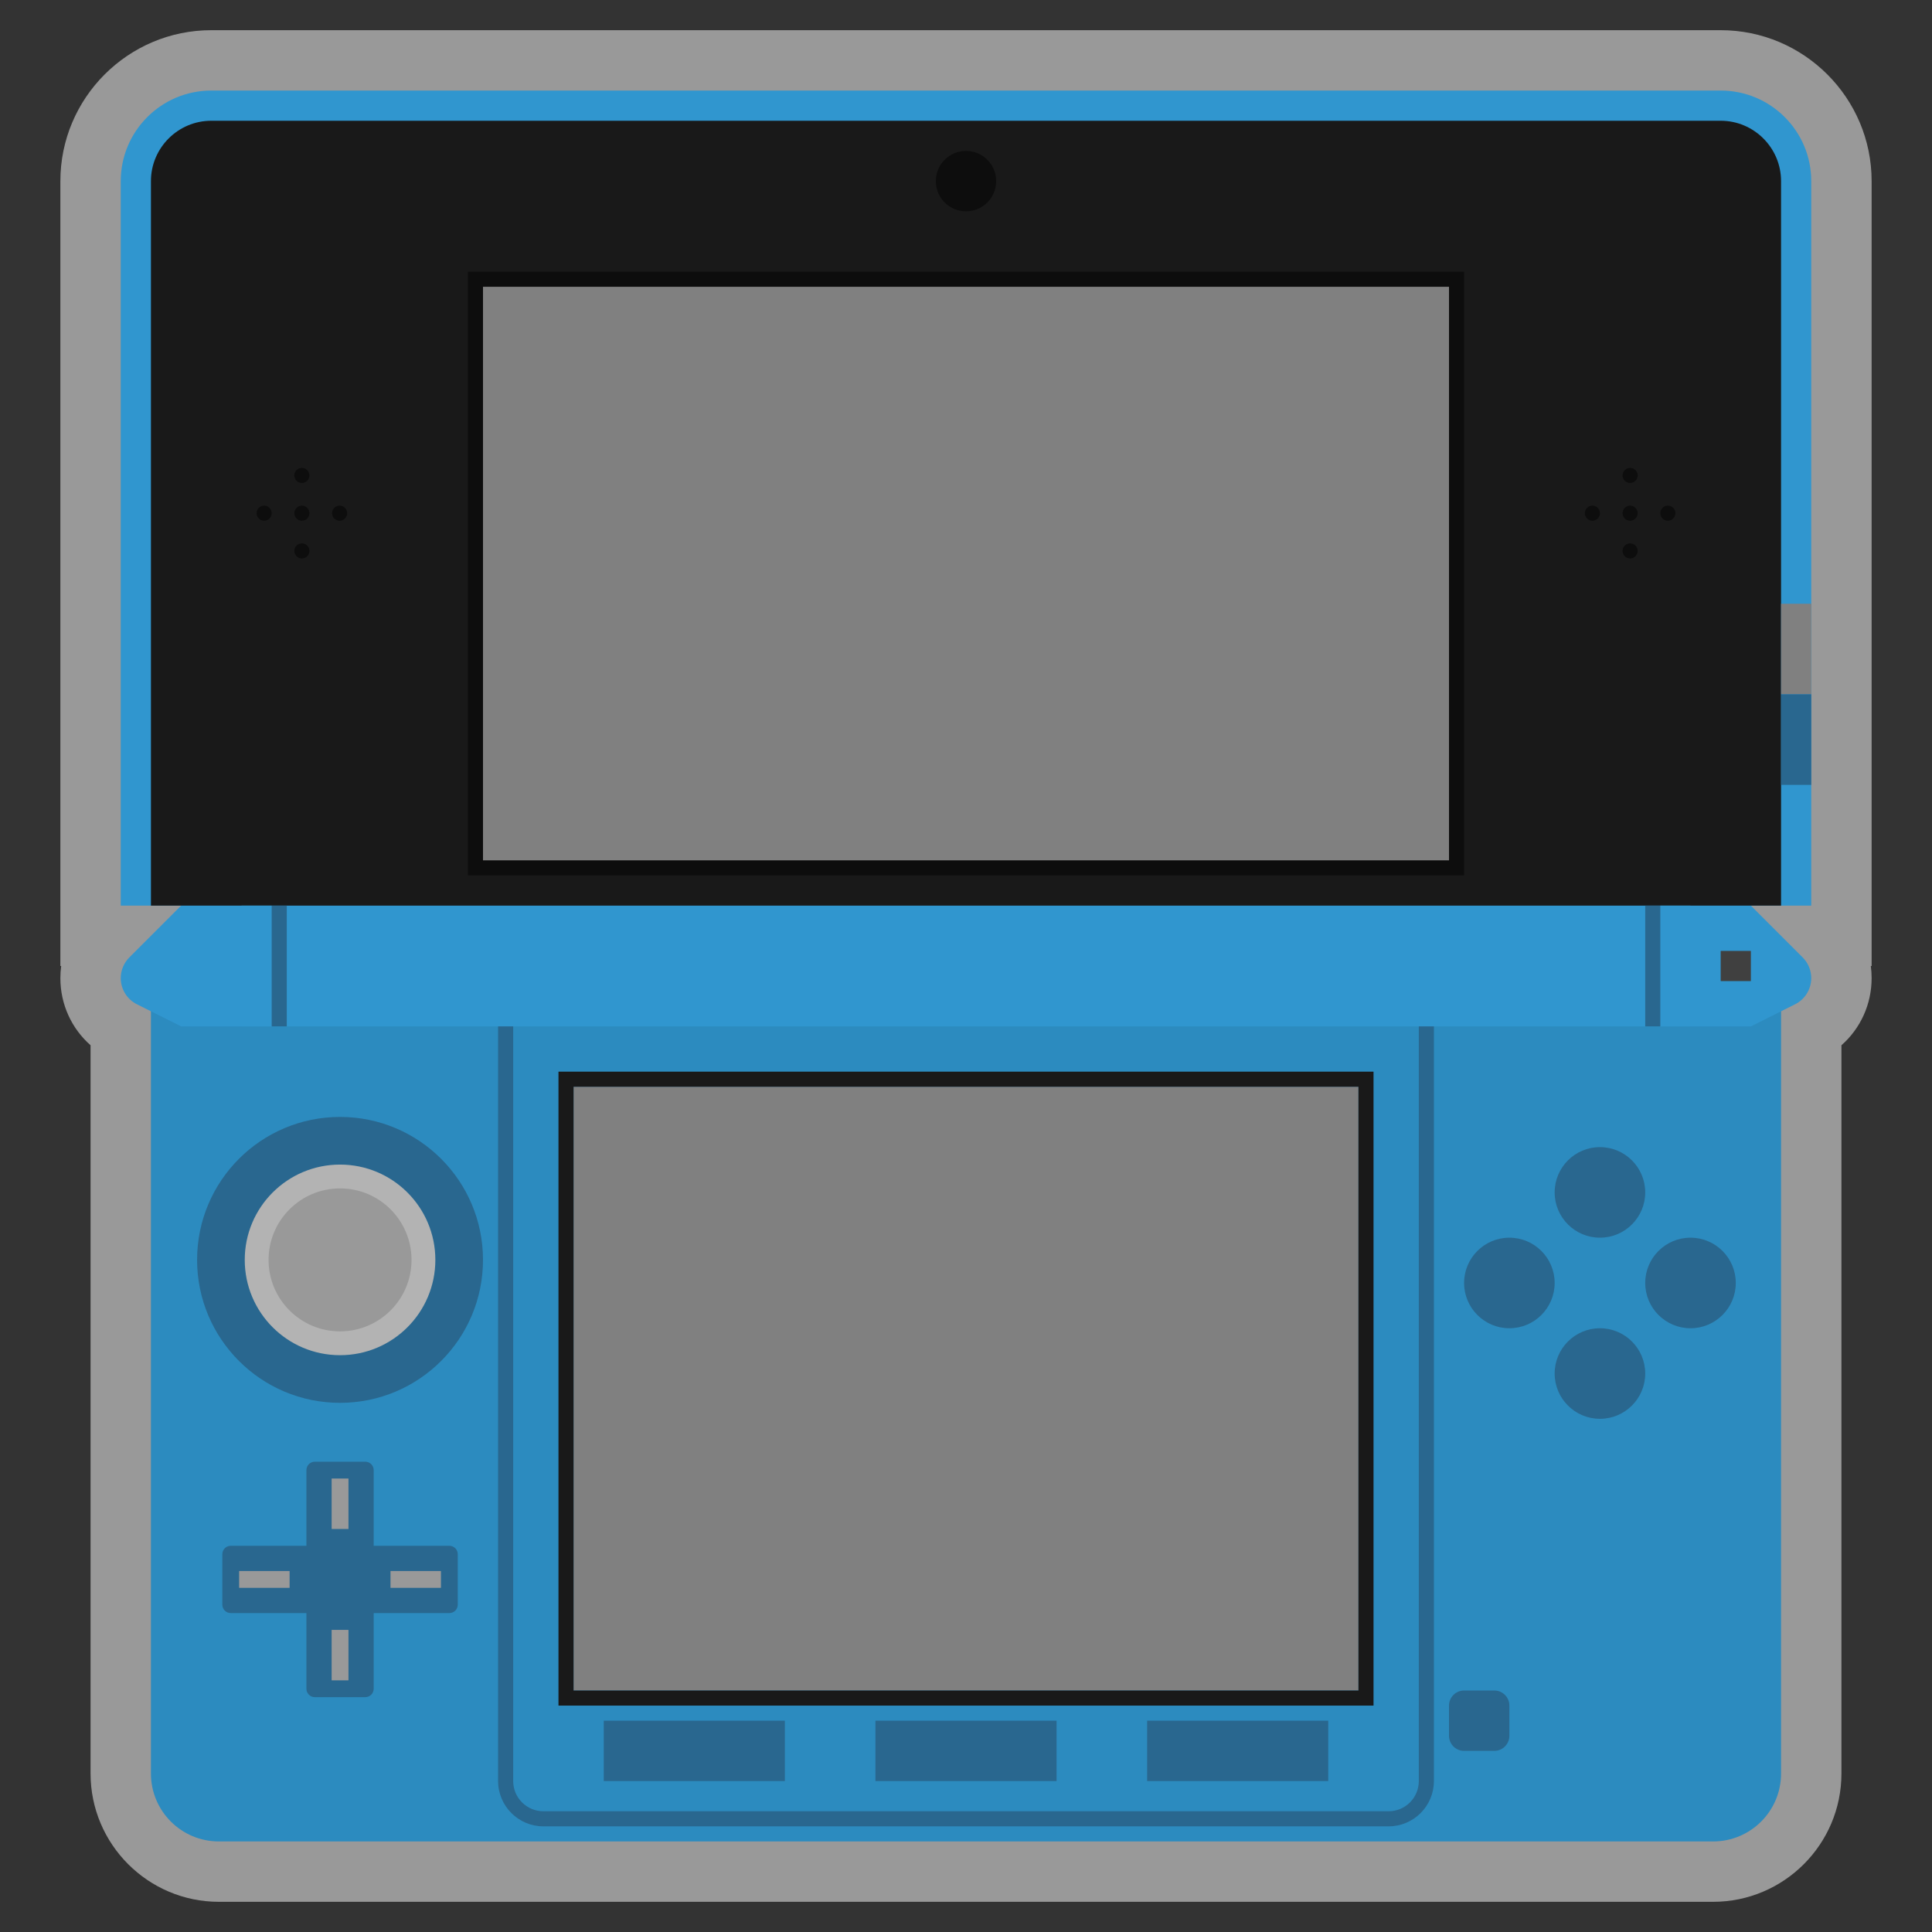 <?xml version="1.0" encoding="UTF-8" standalone="no"?>
<svg
   xmlns:dc="http://purl.org/dc/elements/1.1/"
   xmlns:cc="http://creativecommons.org/ns#"
   xmlns:rdf="http://www.w3.org/1999/02/22-rdf-syntax-ns#"
   xmlns:svg="http://www.w3.org/2000/svg"
   xmlns="http://www.w3.org/2000/svg"
   viewBox="0 0 320 320"
   height="320"
   width="320"
   xml:space="preserve"
   version="1.1"
   id="svg2"><rect x="0" y="0" width="320" height="320" fill="#333333" stroke="none"/><defs
     id="defs6"><clipPath
       id="clipPath16"
       clipPathUnits="userSpaceOnUse"><path
         id="path18"
         d="M 0,256 256,256 256,0 0,0 0,256 Z" /></clipPath><clipPath
       id="clipPath24"
       clipPathUnits="userSpaceOnUse"><path
         id="path26"
         d="M 8,252 248,252 248,4 8,4 8,252 Z" /></clipPath></defs><g
     transform="matrix(1.25,0,0,-1.25,0,320)"
     id="g10"><g
       id="g12"><g
         clip-path="url(#clipPath16)"
         id="g14"><g
           id="g20"><g
             id="g22" /><g
             id="g28"><g
               style="opacity:0.5"
               id="g30"
               clip-path="url(#clipPath24)"><g
                 id="g32"
                 transform="translate(228,252)"><path
                   id="path34"
                   style="fill:#ffffff;fill-opacity:1;fill-rule:nonzero;stroke:none"
                   d="m 0,0 -200,0 c -11.028,0 -20,-8.972 -20,-20 l 0,-96 0,-8 0.107,0 c -0.071,-0.528 -0.107,-1.063 -0.107,-1.605 0,-3.474 1.481,-6.678 4,-8.897 l 0,-96.498 c 0,-9.374 7.626,-17 17,-17 l 198,0 c 9.374,0 17,7.626 17,17 l 0,96.498 c 2.519,2.219 4,5.423 4,8.897 0,0.542 -0.036,1.077 -0.106,1.605 l 0.106,0 0,8 0,16 0,12 0,12 0,56 C 20,-8.972 11.028,0 0,0" /></g></g></g></g><g
           transform="translate(228,244)"
           id="g36"><path
             id="path38"
             style="fill:#3096cf;fill-opacity:1;fill-rule:nonzero;stroke:none"
             d="m 0,0 -200,0 c -6.627,0 -12,-5.373 -12,-12 l 0,-96 224,0 0,96 C 12,-5.373 6.627,0 0,0" /></g><g
           transform="translate(228,240)"
           id="g40"><path
             id="path42"
             style="fill:#191919;fill-opacity:1;fill-rule:nonzero;stroke:none"
             d="m 0,0 -200,0 c -4.411,0 -8,-3.589 -8,-8 l 0,-96 4,0 0,-4 208,0 0,4 4,0 0,96 C 8,-3.589 4.411,0 0,0" /></g><path
           id="path44"
           style="fill:#808080;fill-opacity:1;fill-rule:nonzero;stroke:none"
           d="m 236,164 4,0 0,12 -4,0 0,-12 z" /><g
           transform="translate(194,220)"
           id="g46"><path
             id="path48"
             style="fill:#0d0d0d;fill-opacity:1;fill-rule:nonzero;stroke:none"
             d="m 0,0 -2,0 -128,0 -2,0 0,-2 0,-76 0,-2 2,0 128,0 2,0 0,2 0,76 0,2 z" /></g><path
           id="path50"
           style="fill:#808080;fill-opacity:1;fill-rule:nonzero;stroke:none"
           d="m 192,142 -128,0 0,76 128,0 0,-76 z" /><g
           transform="translate(132,232)"
           id="g52"><path
             id="path54"
             style="fill:#0d0d0d;fill-opacity:1;fill-rule:nonzero;stroke:none"
             d="m 0,0 c 0,-2.209 -1.791,-4 -4,-4 -2.209,0 -4,1.791 -4,4 0,2.209 1.791,4 4,4 2.209,0 4,-1.791 4,-4" /></g><g
           transform="translate(41,183)"
           id="g56"><path
             id="path58"
             style="fill:#0d0d0d;fill-opacity:1;fill-rule:nonzero;stroke:none"
             d="m 0,0 c 0,0.552 -0.448,1 -1,1 -0.552,0 -1,-0.448 -1,-1 0,-0.552 0.448,-1 1,-1 0.552,0 1,0.448 1,1 m 0,10 c 0,0.552 -0.448,1 -1,1 -0.552,0 -1,-0.448 -1,-1 0,-0.552 0.448,-1 1,-1 0.552,0 1,0.448 1,1 M 4,6 C 3.448,6 3,5.552 3,5 3,4.448 3.448,4 4,4 4.552,4 5,4.448 5,5 5,5.552 4.552,6 4,6 M -6,6 c -0.552,0 -1,-0.448 -1,-1 0,-0.552 0.448,-1 1,-1 0.552,0 1,0.448 1,1 0,0.552 -0.448,1 -1,1 M 0,5 C 0,4.448 -0.448,4 -1,4 c -0.552,0 -1,0.448 -1,1 0,0.552 0.448,1 1,1 0.552,0 1,-0.448 1,-1" /></g><g
           transform="translate(217,183)"
           id="g60"><path
             id="path62"
             style="fill:#0d0d0d;fill-opacity:1;fill-rule:nonzero;stroke:none"
             d="m 0,0 c 0,0.552 -0.447,1 -1,1 -0.553,0 -1,-0.448 -1,-1 0,-0.552 0.447,-1 1,-1 0.553,0 1,0.448 1,1 m 0,10 c 0,0.552 -0.447,1 -1,1 -0.553,0 -1,-0.448 -1,-1 0,-0.552 0.447,-1 1,-1 0.553,0 1,0.448 1,1 M 4,6 C 3.447,6 3,5.552 3,5 3,4.448 3.447,4 4,4 4.553,4 5,4.448 5,5 5,5.552 4.553,6 4,6 M -6,6 c -0.553,0 -1,-0.448 -1,-1 0,-0.552 0.447,-1 1,-1 0.553,0 1,0.448 1,1 0,0.552 -0.447,1 -1,1 M 0,5 C 0,4.448 -0.447,4 -1,4 c -0.553,0 -1,0.448 -1,1 0,0.552 0.447,1 1,1 0.553,0 1,-0.448 1,-1" /></g><g
           transform="translate(227,12)"
           id="g64"><path
             id="path66"
             style="fill:#2c8bbf;fill-opacity:1;fill-rule:nonzero;stroke:none"
             d="m 0,0 -198,0 c -4.971,0 -9,4.029 -9,9 l 0,103 L 9,112 9,9 C 9,4.029 4.971,0 0,0" /></g><g
           transform="translate(184,126)"
           id="g68"><path
             id="path70"
             style="fill:#29678f;fill-opacity:1;fill-rule:nonzero;stroke:none"
             d="m 0,0 -112,0 c -3.309,0 -6,-2.691 -6,-6 l 0,-100 c 0,-3.309 2.691,-6 6,-6 l 112,0 c 3.309,0 6,2.691 6,6 L 6,-6 C 6,-2.691 3.309,0 0,0 m 0,-2 c 2.209,0 4,-1.791 4,-4 l 0,-100 c 0,-2.209 -1.791,-4 -4,-4 l -112,0 c -2.209,0 -4,1.791 -4,4 l 0,100 c 0,2.209 1.791,4 4,4 L 0,-2" /></g><path
           id="path72"
           style="fill:#3096cf;fill-opacity:1;fill-rule:nonzero;stroke:none"
           d="m 224,120 -192,0 0,16 192,0 0,-16 z" /><g
           transform="translate(24,136)"
           id="g74"><path
             id="path76"
             style="fill:#3096cf;fill-opacity:1;fill-rule:nonzero;stroke:none"
             d="M 0,0 -6.865,-6.865 C -7.592,-7.592 -8,-8.577 -8,-9.605 c 0,-1.468 0.829,-2.81 2.142,-3.466 L 0,-16 12,-16 12,0 0,0 Z" /></g><g
           transform="translate(232,136)"
           id="g78"><path
             id="path80"
             style="fill:#3096cf;fill-opacity:1;fill-rule:nonzero;stroke:none"
             d="M 0,0 6.865,-6.865 C 7.592,-7.592 8,-8.577 8,-9.605 8,-11.073 7.171,-12.415 5.858,-13.071 L 0,-16 l -12,0 0,16 12,0 z" /></g><path
           id="path82"
           style="fill:#404040;fill-opacity:1;fill-rule:nonzero;stroke:none"
           d="m 228,126 4,0 0,4 -4,0 0,-4 z" /><g
           transform="translate(64,89.058)"
           id="g84"><path
             id="path86"
             style="fill:#29678f;fill-opacity:1;fill-rule:nonzero;stroke:none"
             d="m 0,0 c 0,-10.461 -8.48,-18.941 -18.942,-18.941 -10.461,0 -18.942,8.48 -18.942,18.941 0,10.462 8.481,18.942 18.942,18.942 C -8.48,18.942 0,10.462 0,0" /></g><g
           transform="translate(57.686,89.058)"
           id="g88"><path
             id="path90"
             style="fill:#b3b3b3;fill-opacity:1;fill-rule:nonzero;stroke:none"
             d="m 0,0 c 0,-6.974 -5.654,-12.628 -12.628,-12.628 -6.975,0 -12.628,5.654 -12.628,12.628 0,6.975 5.653,12.628 12.628,12.628 C -5.654,12.628 0,6.975 0,0" /></g><g
           transform="translate(54.529,89.058)"
           id="g92"><path
             id="path94"
             style="fill:#999999;fill-opacity:1;fill-rule:nonzero;stroke:none"
             d="m 0,0 c 0,-5.23 -4.24,-9.471 -9.471,-9.471 -5.231,0 -9.471,4.241 -9.471,9.471 0,5.231 4.24,9.472 9.471,9.472 C -4.24,9.472 0,5.231 0,0" /></g><g
           transform="translate(59.543,51.174)"
           id="g96"><path
             id="path98"
             style="fill:#29678f;fill-opacity:1;fill-rule:nonzero;stroke:none"
             d="m 0,0 -10.028,0 0,10.028 c 0,0.616 -0.499,1.115 -1.114,1.115 l -6.686,0 c -0.615,0 -1.114,-0.499 -1.114,-1.115 L -18.942,0 -28.97,0 c -0.615,0 -1.114,-0.499 -1.114,-1.114 l 0,-6.686 c 0,-0.615 0.499,-1.114 1.114,-1.114 l 10.028,0 0,-10.028 c 0,-0.616 0.499,-1.115 1.114,-1.115 l 6.686,0 c 0.615,0 1.114,0.499 1.114,1.115 l 0,10.028 10.028,0 c 0.615,0 1.114,0.499 1.114,1.114 l 0,6.686 C 1.114,-0.499 0.615,0 0,0" /></g><path
           id="path100"
           style="fill:#999999;fill-opacity:1;fill-rule:nonzero;stroke:none"
           d="m 43.944,60.088 2.229,0 0,-6.686 -2.229,0 0,6.686 z" /><path
           id="path102"
           style="fill:#999999;fill-opacity:1;fill-rule:nonzero;stroke:none"
           d="m 43.944,40.031 2.229,0 0,-6.686 -2.229,0 0,6.686 z" /><path
           id="path104"
           style="fill:#999999;fill-opacity:1;fill-rule:nonzero;stroke:none"
           d="m 58.429,45.603 -6.686,0 0,2.229 6.686,0 0,-2.229 z" /><path
           id="path106"
           style="fill:#999999;fill-opacity:1;fill-rule:nonzero;stroke:none"
           d="m 38.373,45.603 -6.686,0 0,2.229 6.686,0 0,-2.229 z" /><path
           id="path108"
           style="fill:#808080;fill-opacity:1;fill-rule:nonzero;stroke:none"
           d="m 180,32 -104,0 0,80 104,0 0,-80 z" /><g
           transform="translate(182,114)"
           id="g110"><path
             id="path112"
             style="fill:#191919;fill-opacity:1;fill-rule:nonzero;stroke:none"
             d="m 0,0 -2,0 -104,0 -2,0 0,-2 0,-80 0,-2 2,0 104,0 2,0 0,2 0,80 0,2 z m -2,-82 -104,0 0,80 104,0 0,-80 z" /></g><path
           id="path114"
           style="fill:#29678f;fill-opacity:1;fill-rule:nonzero;stroke:none"
           d="m 104,20 -24,0 0,8 24,0 0,-8 z" /><path
           id="path116"
           style="fill:#29678f;fill-opacity:1;fill-rule:nonzero;stroke:none"
           d="m 140,20 -24,0 0,8 24,0 0,-8 z" /><path
           id="path118"
           style="fill:#29678f;fill-opacity:1;fill-rule:nonzero;stroke:none"
           d="m 176,20 -24,0 0,8 24,0 0,-8 z" /><g
           transform="translate(198,24)"
           id="g120"><path
             id="path122"
             style="fill:#29678f;fill-opacity:1;fill-rule:nonzero;stroke:none"
             d="m 0,0 -4,0 c -1.104,0 -2,0.896 -2,2 l 0,4 c 0,1.104 0.896,2 2,2 L 0,8 C 1.104,8 2,7.104 2,6 L 2,2 C 2,0.896 1.104,0 0,0" /></g><g
           transform="translate(206,86)"
           id="g124"><path
             id="path126"
             style="fill:#29678f;fill-opacity:1;fill-rule:nonzero;stroke:none"
             d="m 0,0 c 0,-3.313 -2.687,-6 -6,-6 -3.313,0 -6,2.687 -6,6 0,3.313 2.687,6 6,6 3.313,0 6,-2.687 6,-6" /></g><g
           transform="translate(218,98)"
           id="g128"><path
             id="path130"
             style="fill:#29678f;fill-opacity:1;fill-rule:nonzero;stroke:none"
             d="m 0,0 c 0,-3.313 -2.687,-6 -6,-6 -3.313,0 -6,2.687 -6,6 0,3.313 2.687,6 6,6 3.313,0 6,-2.687 6,-6" /></g><g
           transform="translate(218,74)"
           id="g132"><path
             id="path134"
             style="fill:#29678f;fill-opacity:1;fill-rule:nonzero;stroke:none"
             d="m 0,0 c 0,-3.313 -2.687,-6 -6,-6 -3.313,0 -6,2.687 -6,6 0,3.313 2.687,6 6,6 3.313,0 6,-2.687 6,-6" /></g><g
           transform="translate(230,86)"
           id="g136"><path
             id="path138"
             style="fill:#29678f;fill-opacity:1;fill-rule:nonzero;stroke:none"
             d="m 0,0 c 0,-3.313 -2.687,-6 -6,-6 -3.313,0 -6,2.687 -6,6 0,3.313 2.687,6 6,6 3.313,0 6,-2.687 6,-6" /></g><path
           id="path140"
           style="fill:#29678f;fill-opacity:1;fill-rule:nonzero;stroke:none"
           d="m 240,152 -4,0 0,12 4,0 0,-12 z" /><path
           id="path142"
           style="fill:#29678f;fill-opacity:1;fill-rule:nonzero;stroke:none"
           d="m 36,120 2,0 0,16 -2,0 0,-16 z" /><path
           id="path144"
           style="fill:#29678f;fill-opacity:1;fill-rule:nonzero;stroke:none"
           d="m 218,120 2,0 0,16 -2,0 0,-16 z" /></g></g></g></svg>